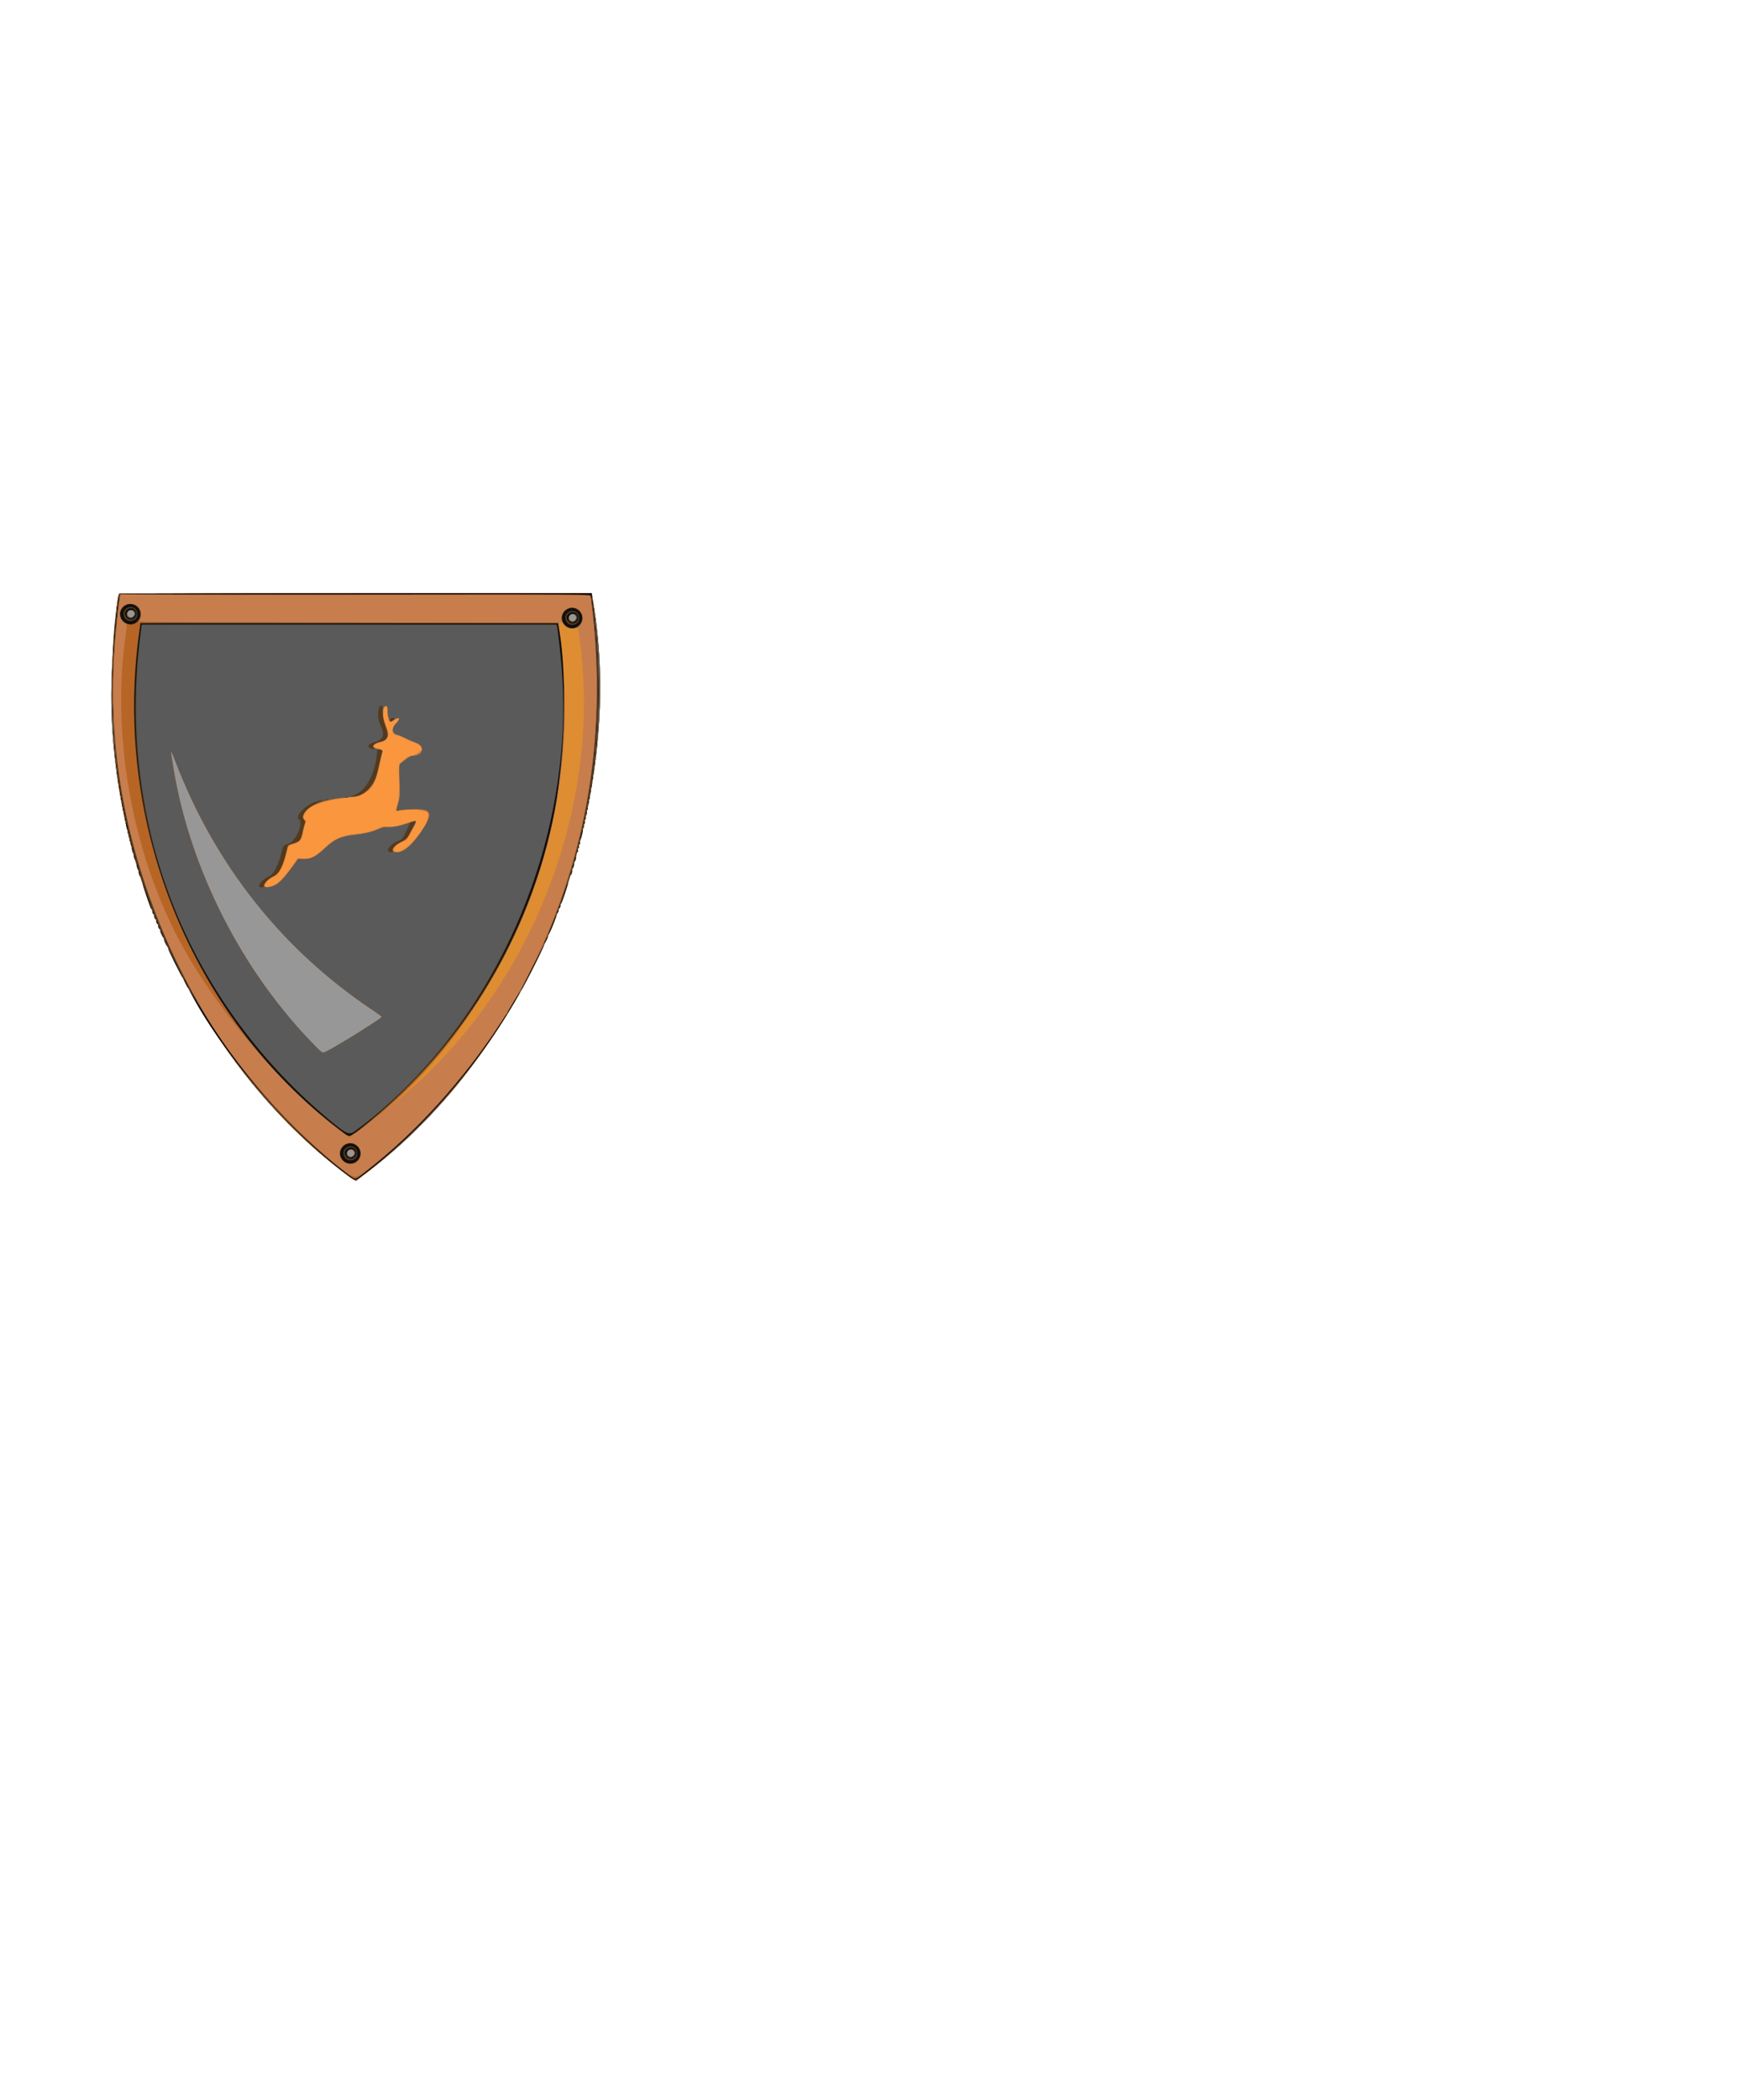 <?xml version="1.0" encoding="UTF-8" standalone="no"?>
<!-- Created with Inkscape (http://www.inkscape.org/) -->

<svg
   xmlns:dc="http://purl.org/dc/elements/1.1/"
   xmlns:cc="http://creativecommons.org/ns#"
   xmlns:rdf="http://www.w3.org/1999/02/22-rdf-syntax-ns#"
   xmlns:svg="http://www.w3.org/2000/svg"
   xmlns="http://www.w3.org/2000/svg"
   xmlns:sodipodi="http://sodipodi.sourceforge.net/DTD/sodipodi-0.dtd"
   xmlns:inkscape="http://www.inkscape.org/namespaces/inkscape"
   id="svg4585"
   version="1.1"
   inkscape:version="0.91 r13725"
   width="469.688"
   height="566.25"
   viewBox="0 0 469.688 566.25"
   sodipodi:docname="shield.svg">
  <defs
     id="defs4589" />
  <sodipodi:namedview
     pagecolor="#ffffff"
     bordercolor="#666666"
     borderopacity="1"
     objecttolerance="10"
     gridtolerance="10"
     guidetolerance="10"
     inkscape:pageopacity="0"
     inkscape:pageshadow="2"
     inkscape:window-width="1600"
     inkscape:window-height="837"
     id="namedview4587"
     showgrid="false"
     inkscape:zoom="1.183223"
     inkscape:cx="234.84375"
     inkscape:cy="283.125"
     inkscape:window-x="-8"
     inkscape:window-y="-8"
     inkscape:window-maximized="1"
     inkscape:current-layer="svg4585" />
     <g
        id="shield"
        transform="translate(30, 160), scale(0.28 0.28)">
       <path
          style="fill:#fa963e"
          d="M 226.307,559.397 C 84.126,452.157 -5.965,261.166 0.468,80.625 1.44,53.366 5.293,7.646 7.126,1.641 7.601,0.084 19.282,0 235.271,0 l 227.645,0 0.547,3.047 C 499.389,203.1 405.396,440.135 242.344,560.675 c -3.094,2.287 -5.881,4.509 -6.193,4.938 -0.313,0.429 -4.742,-2.368 -9.844,-6.216 z"
          id="path4627"
          inkscape:connector-curvature="0" />
       <path
          style="fill:#979797"
          d="M 226.307,559.397 C 84.126,452.157 -5.965,261.166 0.468,80.625 1.44,53.366 5.293,7.646 7.126,1.641 7.601,0.084 19.282,0 235.271,0 l 227.645,0 0.547,3.047 C 499.389,203.1 405.396,440.135 242.344,560.675 c -3.094,2.287 -5.881,4.509 -6.193,4.938 -0.313,0.429 -4.742,-2.368 -9.844,-6.216 z M 158.635,280.186 c 3.455,-1.737 12.969,-12.64 18.084,-20.724 l 2.591,-4.095 6.205,0.024 c 7.789,0.03 10.25,-1.248 20.042,-10.405 9.469,-8.856 20.461,-13.423 32.304,-13.423 4.34,0 16.013,-3.137 20.844,-5.602 2.692,-1.373 4.696,-1.673 8.576,-1.282 4.175,0.421 6.927,-0.095 15.693,-2.939 5.846,-1.897 10.754,-3.311 10.905,-3.142 0.973,1.087 -8.95,19.527 -10.508,19.527 -5.826,0 -14.201,8.749 -9.93,10.373 9.944,3.781 38.473,-30.746 31.32,-37.905 -2.421,-2.423 -15.812,-3.294 -24.88,-1.617 -6.764,1.25 -6.447,1.671 -4.205,-5.587 1.62,-5.248 1.833,-8.249 1.611,-22.751 -0.234,-15.3 -0.113,-16.786 1.441,-17.656 0.933,-0.523 3.098,-2.181 4.811,-3.685 1.713,-1.504 3.788,-2.734 4.612,-2.734 2.95,0 8.606,-2.987 10.731,-5.668 l 2.164,-2.73 -3.102,-1.906 c -1.706,-1.048 -4.751,-2.357 -6.767,-2.909 -2.016,-0.551 -5.847,-2.234 -8.513,-3.739 -2.666,-1.505 -5.658,-2.743 -6.647,-2.75 -5.719,-0.046 -6.772,-6.795 -1.831,-11.735 4.165,-4.165 3.297,-6.577 -1.213,-3.366 -4.943,3.519 -6.724,1.718 -6.724,-6.799 0,-2.839 -0.459,-5.446 -1.019,-5.792 -3.841,-2.374 -4.186,10.491 -0.491,18.332 4.09,8.679 1.809,14.746 -6.132,16.314 -7.473,1.476 -7.923,3.962 -1.045,5.763 2.978,0.78 4.34,1.592 4.084,2.437 -0.211,0.697 -1.368,5.697 -2.571,11.111 -6.014,27.067 -10.791,31.613 -35.973,34.24 -18.936,1.975 -27.325,4.612 -33.124,10.412 -4.958,4.958 -6.463,10.661 -2.814,10.661 1.011,0 1.112,0.424 0.412,1.731 -0.51,0.952 -1.621,4.855 -2.47,8.672 -2.061,9.268 -3.116,10.716 -8.886,12.195 -5.386,1.38 -5.746,1.853 -7.424,9.746 -2.455,11.544 -7.099,19.717 -12.783,22.498 -5.093,2.492 -9.444,7.149 -8.343,8.93 0.789,1.276 6.494,0.223 10.965,-2.024 z"
          id="path4625"
          inkscape:connector-curvature="0" />
       <path
          style="fill:#de8d32"
          d="M 226.307,559.397 C 84.126,452.157 -5.965,261.166 0.468,80.625 1.44,53.366 5.293,7.646 7.126,1.641 7.601,0.084 19.282,0 235.271,0 l 227.645,0 0.547,3.047 C 499.389,203.1 405.396,440.135 242.344,560.675 c -3.094,2.287 -5.881,4.509 -6.193,4.938 -0.313,0.429 -4.742,-2.368 -9.844,-6.216 z m 7.499,-18.694 c 0.746,-1.19 0.746,-2.091 0,-3.281 -2.628,-4.193 -8.3,-0.795 -5.963,3.573 1.225,2.289 4.444,2.131 5.963,-0.291 z m -25.409,-100.2 c 11.237,-5.686 52.228,-31.291 52.228,-32.624 0,-0.397 -3.691,-3.178 -8.203,-6.18 C 165.453,343.837 100.309,261.984 62.178,162.656 c -5.442,-14.177 -5.494,-14.015 -2.071,6.562 16.127,96.969 66.112,194.972 135.44,265.547 8.641,8.797 7.665,8.361 12.85,5.737 z M 158.635,280.186 c 3.455,-1.737 12.969,-12.64 18.084,-20.724 l 2.591,-4.095 6.205,0.024 c 7.789,0.03 10.25,-1.248 20.042,-10.405 9.469,-8.856 20.461,-13.423 32.304,-13.423 4.34,0 16.013,-3.137 20.844,-5.602 2.692,-1.373 4.696,-1.673 8.576,-1.282 4.175,0.421 6.927,-0.095 15.693,-2.939 5.846,-1.897 10.754,-3.311 10.905,-3.142 0.973,1.087 -8.95,19.527 -10.508,19.527 -5.826,0 -14.201,8.749 -9.93,10.373 9.944,3.781 38.473,-30.746 31.32,-37.905 -2.421,-2.423 -15.812,-3.294 -24.88,-1.617 -6.764,1.25 -6.447,1.671 -4.205,-5.587 1.62,-5.248 1.833,-8.249 1.611,-22.751 -0.234,-15.3 -0.113,-16.786 1.441,-17.656 0.933,-0.523 3.098,-2.181 4.811,-3.685 1.713,-1.504 3.788,-2.734 4.612,-2.734 2.95,0 8.606,-2.987 10.731,-5.668 l 2.164,-2.73 -3.102,-1.906 c -1.706,-1.048 -4.751,-2.357 -6.767,-2.909 -2.016,-0.551 -5.847,-2.234 -8.513,-3.739 -2.666,-1.505 -5.658,-2.743 -6.647,-2.75 -5.719,-0.046 -6.772,-6.795 -1.831,-11.735 4.165,-4.165 3.297,-6.577 -1.213,-3.366 -4.943,3.519 -6.724,1.718 -6.724,-6.799 0,-2.839 -0.459,-5.446 -1.019,-5.792 -3.841,-2.374 -4.186,10.491 -0.491,18.332 4.09,8.679 1.809,14.746 -6.132,16.314 -7.473,1.476 -7.923,3.962 -1.045,5.763 2.978,0.78 4.34,1.592 4.084,2.437 -0.211,0.697 -1.368,5.697 -2.571,11.111 -6.014,27.067 -10.791,31.613 -35.973,34.24 -18.936,1.975 -27.325,4.612 -33.124,10.412 -4.958,4.958 -6.463,10.661 -2.814,10.661 1.011,0 1.112,0.424 0.412,1.731 -0.51,0.952 -1.621,4.855 -2.47,8.672 -2.061,9.268 -3.116,10.716 -8.886,12.195 -5.386,1.38 -5.746,1.853 -7.424,9.746 -2.455,11.544 -7.099,19.717 -12.783,22.498 -5.093,2.492 -9.444,7.149 -8.343,8.93 0.789,1.276 6.494,0.223 10.965,-2.024 z M 447.556,25.078 c 0.746,-1.19 0.746,-2.091 0,-3.281 -1.519,-2.423 -4.738,-2.58 -5.963,-0.291 -2.337,4.367 3.334,7.765 5.963,3.573 z m -425.625,-3.75 c 0.746,-1.19 0.746,-2.091 0,-3.281 -2.628,-4.193 -8.3,-0.795 -5.963,3.573 1.225,2.289 4.444,2.131 5.963,-0.291 z"
          id="path4623"
          inkscape:connector-curvature="0" />
       <path
          style="fill:#c87d4d"
          d="M 226.307,559.397 C 84.126,452.157 -5.965,261.166 0.468,80.625 1.44,53.366 5.293,7.646 7.126,1.641 7.601,0.084 19.282,0 235.271,0 l 227.645,0 0.547,3.047 C 499.389,203.1 405.396,440.135 242.344,560.675 c -3.094,2.287 -5.881,4.509 -6.193,4.938 -0.313,0.429 -4.742,-2.368 -9.844,-6.216 z m 7.499,-18.694 c 0.746,-1.19 0.746,-2.091 0,-3.281 -2.628,-4.193 -8.3,-0.795 -5.963,3.573 1.225,2.289 4.444,2.131 5.963,-0.291 z m 22.601,-37.266 c 0.933,-1.031 1.486,-1.875 1.228,-1.875 -0.258,0 -1.232,0.844 -2.166,1.875 -0.933,1.031 -1.486,1.875 -1.228,1.875 0.258,0 1.232,-0.844 2.166,-1.875 z m 24.375,-19.561 C 405.73,380.088 474.249,202.091 450.989,41.719 c -0.523,-3.609 -0.96,-7.019 -0.97,-7.577 -0.012,-0.651 -1.804,-0.867 -5.001,-0.601 -4.584,0.38 -5.215,0.18 -7.897,-2.501 -4.716,-4.716 -6.262,-4.017 -5.478,2.476 2.611,21.608 3.329,29.069 4.345,45.125 9.864,155.913 -48.201,300.319 -165.52,411.644 -12.901,12.242 -9.877,10.363 10.312,-6.407 z m -72.385,-43.374 c 11.237,-5.686 52.228,-31.291 52.228,-32.624 0,-0.397 -3.691,-3.178 -8.203,-6.18 C 165.453,343.837 100.309,261.984 62.178,162.656 c -5.442,-14.177 -5.494,-14.015 -2.071,6.562 16.127,96.969 66.112,194.972 135.44,265.547 8.641,8.797 7.665,8.361 12.85,5.737 z M 158.054,280.667 c 3.757,-1.769 7.168,-5.394 15.235,-16.186 l 6.577,-8.8 5.926,-0.16 c 7.515,-0.203 10.376,-1.713 20.59,-10.864 9.141,-8.19 14.428,-10.681 26,-12.25 13.033,-1.767 16.918,-2.63 23.275,-5.173 4.597,-1.839 8.208,-2.57 13.367,-2.705 5.078,-0.133 9.446,-1 15.506,-3.078 10.111,-3.467 10.102,-3.481 4.826,7.024 -3.952,7.869 -4.478,8.479 -9.569,11.098 -11.457,5.894 -10.453,13.765 1.059,8.302 8.734,-4.144 26.858,-29.442 25.363,-35.401 -1.034,-4.118 -23.16,-6.27 -30.777,-2.993 -1.467,0.631 -1.446,0.159 0.249,-5.725 1.562,-5.42 1.827,-9.008 1.71,-23.181 -0.122,-14.862 0.043,-16.87 1.448,-17.656 0.872,-0.488 2.987,-2.118 4.7,-3.622 1.713,-1.504 3.993,-2.734 5.068,-2.734 4.466,0 13.388,-6.905 11.943,-9.242 -0.281,-0.455 -3.157,-1.795 -6.39,-2.979 -3.234,-1.184 -8.2,-3.296 -11.036,-4.693 -2.836,-1.397 -6.495,-2.83 -8.131,-3.184 -4.955,-1.072 -5.297,-6.599 -0.692,-11.204 4.246,-4.246 3.283,-6.783 -1.328,-3.5 -4.784,3.406 -6.724,1.127 -6.724,-7.898 0,-3.956 -0.323,-5.112 -1.429,-5.112 -3.947,0 -3.927,9.786 0.039,19.547 3.544,8.721 1.901,12.984 -5.805,15.059 -8.059,2.17 -8.799,5.366 -1.524,6.582 4.255,0.711 4.226,0.088 0.749,16 -5.23,23.936 -10.768,28.706 -36.475,31.414 -24.705,2.602 -43.094,13.1 -35.772,20.422 1.253,1.253 1.151,2.426 -0.929,10.622 -2.708,10.675 -2.507,10.394 -9.023,12.598 -5.719,1.934 -5.743,1.968 -7.734,10.674 -2.148,9.396 -6.851,18.445 -10.548,20.292 -13.737,6.865 -13.495,15.184 0.254,8.709 z M 447.556,25.078 c 0.746,-1.19 0.746,-2.091 0,-3.281 -1.519,-2.423 -4.738,-2.58 -5.963,-0.291 -2.337,4.367 3.334,7.765 5.963,3.573 z m -425.625,-3.75 c 0.746,-1.19 0.746,-2.091 0,-3.281 -2.628,-4.193 -8.3,-0.795 -5.963,3.573 1.225,2.289 4.444,2.131 5.963,-0.291 z"
          id="path4621"
          inkscape:connector-curvature="0" />
       <path
          style="fill:#b76525"
          d="M 226.307,559.397 C 84.126,452.157 -5.965,261.166 0.468,80.625 1.44,53.366 5.293,7.646 7.126,1.641 7.601,0.084 19.282,0 235.271,0 l 227.645,0 0.547,3.047 C 499.389,203.1 405.396,440.135 242.344,560.675 c -3.094,2.287 -5.881,4.509 -6.193,4.938 -0.313,0.429 -4.742,-2.368 -9.844,-6.216 z m 18.509,-2.649 C 406.111,433.826 491.052,220.858 462.827,10.142 L 461.657,1.406 235.17,1.17 8.683,0.934 7.555,9.607 C -18.657,211.07 52.083,404.931 199.236,534.907 c 34.424,30.406 34.373,30.381 45.58,21.841 z m -19.712,-8.681 c -7.392,-4.097 -5.981,-15.666 2.24,-18.379 3.922,-1.294 6.648,-0.587 10.067,2.613 8.668,8.115 -1.835,21.57 -12.307,15.766 z m 8.703,-7.364 c 0.746,-1.19 0.746,-2.091 0,-3.281 -2.628,-4.193 -8.3,-0.795 -5.963,3.573 1.225,2.289 4.444,2.131 5.963,-0.291 z M 221.25,517.863 C 164.135,474.919 100.327,399.545 65.388,333.75 19.695,247.701 -0.013,134.671 14.062,39.375 15.367,30.543 15.255,29.27 13.115,28.59 8.691,27.186 6.971,18.055 10.327,13.788 17.621,4.515 33.169,13.714 27.789,24.119 l -1.44,2.784 11.904,0.607 c 6.547,0.334 97.592,0.609 202.321,0.611 l 190.418,0.004 0.651,5.391 c 2.611,21.608 3.329,29.069 4.345,45.125 C 446.828,249.983 363.437,431.221 232.031,521.914 l -2.812,1.941 -7.969,-5.992 z m -12.853,-77.36 c 11.237,-5.686 52.228,-31.291 52.228,-32.624 0,-0.397 -3.691,-3.178 -8.203,-6.18 C 165.453,343.837 100.309,261.984 62.178,162.656 c -5.442,-14.177 -5.494,-14.015 -2.071,6.562 16.127,96.969 66.112,194.972 135.44,265.547 8.641,8.797 7.665,8.361 12.85,5.737 z M 157.176,281.315 c 4.699,-2.134 9.908,-7.524 17.403,-18.007 l 5.605,-7.839 4.98,0.316 c 7.074,0.448 12.024,-2.065 21.333,-10.834 9.072,-8.545 14.758,-10.989 29.285,-12.583 9.791,-1.075 16.951,-2.953 23.159,-6.075 3.276,-1.647 4.966,-2.006 6.576,-1.394 3.027,1.151 11.518,-0.344 20.436,-3.599 8.767,-3.2 8.696,-3.361 3.282,7.418 -3.887,7.739 -4.539,8.516 -8.672,10.344 -10.078,4.456 -12.551,10.313 -4.355,10.313 12.147,0 36.166,-34.587 27.818,-40.057 -2.73,-1.789 -18.285,-1.968 -25.822,-0.297 -4.123,0.914 -4.027,1.329 -1.612,-6.993 1.708,-5.886 1.839,-8.113 1.276,-21.692 -0.586,-14.121 -0.509,-15.23 1.143,-16.601 6.169,-5.118 9.278,-7.173 10.852,-7.173 11.119,0 13.27,-9.302 3.03,-13.107 -3.568,-1.326 -8.386,-3.418 -10.706,-4.649 -2.32,-1.231 -5.48,-2.502 -7.021,-2.824 -4.556,-0.952 -4.973,-6.455 -0.794,-10.505 4.93,-4.779 3.44,-7.735 -1.815,-3.601 -1.311,1.031 -2.79,1.875 -3.286,1.875 -1.279,0 -3.338,-7.919 -2.797,-10.754 0.567,-2.967 -1.125,-5.468 -2.93,-4.329 -2.308,1.456 -2.377,9.352 -0.134,15.551 4.324,11.956 4.346,12.134 1.832,15.266 -1.364,1.7 -3.773,3.228 -6.023,3.818 -8.187,2.15 -9.017,5.41 -1.688,6.634 4.224,0.706 4.189,0.044 0.842,15.531 -5.073,23.477 -11.458,29.414 -33.841,31.468 -26.16,2.4 -47.838,14.275 -38.51,21.095 1.494,1.092 1.504,1.49 0.138,5.512 -0.809,2.384 -1.474,4.847 -1.477,5.474 -0.029,6.286 -3.229,10.59 -8.944,12.029 -5.028,1.266 -5.441,1.779 -6.903,8.577 -1.169,5.433 -3.916,12.691 -6.877,18.172 -0.955,1.767 -3.288,3.771 -5.817,4.995 -11.895,5.758 -10.901,13.946 1.034,8.526 z M 21.931,21.328 c 0.746,-1.19 0.746,-2.091 0,-3.281 -2.628,-4.193 -8.3,-0.795 -5.963,3.573 1.225,2.289 4.444,2.131 5.963,-0.291 z M 438.157,32.089 c -6.645,-5.383 -5.013,-15.402 2.937,-18.026 10.985,-3.625 18.232,11.55 8.703,18.224 -2.779,1.947 -9.126,1.839 -11.64,-0.198 z m 9.399,-7.01 c 0.746,-1.19 0.746,-2.091 0,-3.281 -1.519,-2.423 -4.738,-2.58 -5.963,-0.291 -2.337,4.367 3.334,7.765 5.963,3.573 z"
          id="path4619"
          inkscape:connector-curvature="0" />
       <path
          style="fill:#5a5a5a"
          d="M 226.307,559.397 C 84.126,452.157 -5.965,261.166 0.468,80.625 1.44,53.366 5.293,7.646 7.126,1.641 7.601,0.084 19.282,0 235.271,0 l 227.645,0 0.547,3.047 C 499.389,203.1 405.396,440.135 242.344,560.675 c -3.094,2.287 -5.881,4.509 -6.193,4.938 -0.313,0.429 -4.742,-2.368 -9.844,-6.216 z m 23.451,-6.239 C 410.491,424.935 489.245,224.607 463.072,10.547 l -1.175,-9.609 -226.626,0 -226.626,0 -0.539,3.047 C 7.388,8.05 5.028,29.319 3.556,45 -14.633,238.77 79.884,452.738 232.018,562.191 c 3.462,2.491 2.995,2.728 17.74,-9.034 z M 223.5,546.188 c -3.408,-3.408 -4.144,-7.252 -2.14,-11.171 4.063,-7.944 16.176,-6.83 18.503,1.702 2.735,10.027 -9.009,16.822 -16.363,9.469 z m 10.306,-5.484 c 0.746,-1.19 0.746,-2.091 0,-3.281 -2.628,-4.193 -8.3,-0.795 -5.963,3.573 1.225,2.289 4.444,2.131 5.963,-0.291 z m -13.164,-23.478 C 76.903,407.746 1.471,221.483 26.774,38.509 27.517,33.134 28.125,28.598 28.125,28.428 c 0,-0.169 90.594,-0.201 201.321,-0.071 L 430.766,28.594 431.879,37.5 c 22.519,180.221 -40.566,348.544 -173.612,463.225 -28.156,24.27 -27.692,24.066 -37.625,16.5 z m -12.245,-76.722 c 11.237,-5.686 52.228,-31.291 52.228,-32.624 0,-0.397 -3.691,-3.178 -8.203,-6.18 C 165.453,343.837 100.309,261.984 62.178,162.656 c -5.442,-14.177 -5.494,-14.015 -2.071,6.562 16.127,96.969 66.112,194.972 135.44,265.547 8.641,8.797 7.665,8.361 12.85,5.737 z M 157.176,281.315 c 4.691,-2.13 9.908,-7.523 17.356,-17.942 l 5.557,-7.774 5.063,0.235 c 7.187,0.333 12.092,-2.168 21.346,-10.884 9.072,-8.545 14.758,-10.989 29.285,-12.583 9.249,-1.015 16.941,-2.942 22.066,-5.528 2.232,-1.126 5.451,-1.675 9.844,-1.679 4.708,-0.004 9.037,-0.811 15.531,-2.895 4.952,-1.589 9.262,-2.89 9.578,-2.89 3.41,0 -8.255,17.252 -13.405,19.826 -8.936,4.466 -11.31,10.174 -4.231,10.174 7.501,0 16.542,-8.428 26.982,-25.152 8.677,-13.899 5.443,-17.435 -14.802,-16.187 -14.519,0.896 -13.005,1.751 -10.736,-6.067 1.689,-5.818 1.821,-8.092 1.26,-21.633 -0.586,-14.121 -0.509,-15.23 1.143,-16.601 6.169,-5.118 9.278,-7.173 10.852,-7.173 11.119,0 13.27,-9.302 3.03,-13.107 -3.568,-1.326 -8.386,-3.418 -10.706,-4.649 -2.32,-1.231 -5.48,-2.502 -7.021,-2.824 -4.556,-0.952 -4.973,-6.455 -0.794,-10.505 5.157,-4.998 3.708,-7.252 -2.305,-3.586 l -3.09,1.884 -1.398,-3.347 c -0.769,-1.841 -1.3,-5.012 -1.18,-7.047 0.269,-4.56 -1.133,-6.324 -3.303,-4.155 -2.323,2.323 -1.983,10.527 0.729,17.562 4.176,10.832 3.091,14.487 -4.797,16.148 -8.407,1.771 -8.918,5.989 -0.903,7.458 2.877,0.527 3.468,0.975 2.964,2.242 -0.347,0.871 -1.651,6.224 -2.898,11.896 -3.548,16.131 -4.052,17.326 -9.731,23.053 -6.419,6.473 -10.537,7.948 -25.803,9.244 -24.851,2.109 -44.072,13.312 -36.74,21.413 0.912,1.008 1.165,2.126 0.682,3.009 -0.423,0.773 -1.486,4.655 -2.362,8.626 -1.796,8.145 -2.375,8.843 -9.179,11.061 l -4.874,1.589 -1.539,6.471 c -3.327,13.992 -6.983,20.984 -12.169,23.272 -4.514,1.991 -9.288,6.645 -9.288,9.053 0,2.405 4.684,2.402 9.988,-0.007 z M 437.25,30.562 c -3.408,-3.408 -4.144,-7.252 -2.14,-11.171 4.063,-7.944 16.176,-6.83 18.503,1.702 2.735,10.026 -9.009,16.822 -16.363,9.469 z m 10.306,-5.484 c 0.746,-1.19 0.746,-2.091 0,-3.281 -1.519,-2.423 -4.738,-2.58 -5.963,-0.291 -2.337,4.367 3.334,7.765 5.963,3.573 z M 11.625,26.812 C 8.217,23.404 7.481,19.561 9.485,15.641 13.505,7.781 25.73,8.792 27.96,17.168 30.721,27.546 19.176,34.363 11.625,26.812 Z m 10.306,-5.484 c 0.746,-1.19 0.746,-2.091 0,-3.281 -2.628,-4.193 -8.3,-0.795 -5.963,3.573 1.225,2.289 4.444,2.131 5.963,-0.291 z"
          id="path4617"
          inkscape:connector-curvature="0" />
       <path
          style="fill:#543a1c"
          d="M 228.619,560.95 C 122.26,483.129 36.868,343.989 10.858,206.125 -0.649,145.133 -2.414,49.025 7.12,2.578 L 7.649,0 235.245,0 462.841,0 463.9,7.734 C 492.275,214.947 415.195,417.076 257.812,548.164 c -22.632,18.85 -21.552,18.378 -29.194,12.786 z m 21.139,-7.793 C 410.491,424.935 489.245,224.607 463.072,10.547 l -1.175,-9.609 -226.626,0 -226.626,0 -0.539,3.047 C 7.388,8.05 5.028,29.319 3.556,45 -14.633,238.77 79.884,452.738 232.018,562.191 c 3.462,2.491 2.995,2.728 17.74,-9.034 z M 223.5,546.188 c -3.408,-3.408 -4.144,-7.252 -2.14,-11.171 4.063,-7.944 16.176,-6.83 18.503,1.702 2.735,10.027 -9.009,16.822 -16.363,9.469 z m 10.875,-5.25 c 0.713,-1.332 0.713,-2.418 0,-3.75 -1.771,-3.309 -7.5,-1.877 -7.5,1.875 0,3.752 5.729,5.184 7.5,1.875 z M 220.642,517.225 C 76.903,407.746 1.471,221.483 26.774,38.509 27.517,33.134 28.125,28.598 28.125,28.428 c 0,-0.169 90.594,-0.201 201.321,-0.071 L 430.766,28.594 431.879,37.5 c 22.519,180.221 -40.566,348.544 -173.612,463.225 -28.156,24.27 -27.692,24.066 -37.625,16.5 z m 16.7,-1.367 C 379.894,408.955 460.168,207.468 429.699,33.047 L 429.166,30 229.299,30 29.433,30 28.312,39.141 C 5.421,225.784 75.563,401.113 217.89,513.013 c 12.378,9.732 10.612,9.474 19.452,2.844 z M 142.5,281.434 c 0,-2.294 5.287,-7.253 9.692,-9.09 4.185,-1.746 8.915,-10.652 11.598,-21.838 1.861,-7.759 2.137,-8.122 7.275,-9.56 6.505,-1.821 14.404,-19.89 10.078,-23.054 -5.471,-4 8.944,-16.84 20.889,-18.607 l 3.75,-0.555 -3.333,1.304 c -12.798,5.006 -20.652,13.656 -16.532,18.208 0.912,1.008 1.165,2.126 0.682,3.009 -0.423,0.773 -1.486,4.655 -2.362,8.626 -1.796,8.145 -2.375,8.843 -9.179,11.061 l -4.874,1.589 -1.539,6.471 c -3.327,13.992 -6.983,20.984 -12.169,23.272 -4.514,1.991 -9.288,6.645 -9.288,9.053 0,1.298 -0.656,1.803 -2.344,1.803 -1.634,0 -2.344,-0.512 -2.344,-1.691 z m 124.822,-32.894 c -3.014,-1.91 3.89,-8.747 10.988,-10.88 1.631,-0.49 3.21,-2.803 5.985,-8.772 2.073,-4.458 3.819,-8.177 3.88,-8.264 0.061,-0.087 1.279,-0.451 2.708,-0.81 l 2.597,-0.652 -4.181,8.59 c -4.075,8.372 -4.326,8.662 -9.904,11.45 -5.942,2.969 -9.055,6.327 -8.121,8.761 0.605,1.576 -1.819,1.931 -3.952,0.579 z m 8.128,-40.118 c 0.677,-0.271 1.485,-0.238 1.797,0.074 0.312,0.312 -0.242,0.533 -1.23,0.492 -1.092,-0.045 -1.314,-0.267 -0.566,-0.566 z m -68.496,-10.293 c 0.645,-0.26 1.699,-0.26 2.344,0 0.645,0.26 0.117,0.473 -1.172,0.473 -1.289,0 -1.816,-0.213 -1.172,-0.473 z m 18.809,-1.895 c 0.677,-0.271 1.485,-0.238 1.797,0.074 0.312,0.312 -0.242,0.533 -1.23,0.492 -1.092,-0.045 -1.314,-0.267 -0.566,-0.566 z m 6.744,-1.173 c 12.799,-3.893 22.486,-21.635 23.736,-43.472 0.076,-1.33 0.604,-1.564 2.472,-1.096 3.084,0.774 2.972,0.36 1.461,5.378 -0.725,2.408 -2.039,8.084 -2.921,12.613 -3.206,16.462 -13.67,27.849 -25.156,27.372 -1.664,-0.069 -1.606,-0.183 0.407,-0.795 z m 16.38,-46.366 c -2.452,-1.793 -0.586,-3.965 4.582,-5.332 8.821,-2.334 10.647,-7.34 5.943,-16.288 -3.555,-6.762 -2.48,-21.076 1.403,-18.676 0.411,0.254 0.748,3.175 0.748,6.491 0,4.127 0.714,7.88 2.263,11.898 4.176,10.832 3.091,14.487 -4.797,16.148 -4.947,1.042 -8.283,4.135 -6.179,5.73 2.432,1.844 -1.441,1.874 -3.963,0.031 z m 19.631,-26.007 c -0.67,-1.084 1.159,-2.65 3.124,-2.674 1.747,-0.021 1.417,1.257 -0.66,2.553 -1.303,0.814 -2.014,0.849 -2.464,0.121 z M 437.25,30.562 c -3.408,-3.408 -4.144,-7.252 -2.14,-11.171 4.063,-7.944 16.176,-6.83 18.503,1.702 2.735,10.026 -9.009,16.822 -16.363,9.469 z m 10.875,-5.25 c 0.713,-1.332 0.713,-2.418 0,-3.75 -1.771,-3.309 -7.5,-1.877 -7.5,1.875 0,3.752 5.729,5.184 7.5,1.875 z m -436.5,1.5 C 8.217,23.404 7.481,19.561 9.485,15.641 13.505,7.781 25.73,8.792 27.96,17.168 30.721,27.546 19.176,34.363 11.625,26.812 Z m 10.875,-5.25 c 0.713,-1.332 0.713,-2.418 0,-3.75 -1.771,-3.309 -7.5,-1.877 -7.5,1.875 0,3.752 5.729,5.184 7.5,1.875 z"
          id="path4615"
          inkscape:connector-curvature="0" />
       <path
          style="fill:#120f0d"
          d="M 224.688,557.758 C 170.727,516.675 104.004,438.598 76.302,384.122 c -2.946,-5.793 -0.331,-1.87 7.402,11.105 37.272,62.539 89.807,122.599 142.106,162.457 10.595,8.075 7.993,8.24 20.295,-1.292 46.076,-35.702 94.493,-89.174 128.804,-142.252 3.25,-5.027 6.101,-9.141 6.336,-9.141 0.575,0 0.327,0.399 -9.641,15.517 -34.25,51.945 -83.254,105.148 -127.468,138.39 -10.254,7.709 -7.608,7.865 -19.448,-1.149 z m 0.643,-10.141 c -5.697,-3.567 -6.237,-11.261 -1.094,-15.589 9.046,-7.611 21.1,4.835 13.185,13.614 -3.37,3.738 -8.053,4.503 -12.091,1.975 z m 10.216,-3.617 c 2.247,-2.025 2.12,-7.271 -0.234,-9.625 -4.104,-4.104 -11.562,-1.079 -11.562,4.69 0,6.305 7.019,9.242 11.797,4.936 z M 226.875,542.812 c -1.031,-1.031 -1.875,-2.719 -1.875,-3.75 0,-4.622 6.634,-7.297 9.698,-3.911 4.933,5.451 -2.628,12.856 -7.823,7.661 z m 6.354,-0.522 c 3.524,-2.468 2.144,-6.978 -2.135,-6.978 -4.012,0 -5.915,5.481 -2.578,7.425 2.167,1.262 2.29,1.25 4.713,-0.447 z m -13.044,-25.856 C 76.749,407.118 1.868,220.877 27.339,36.797 l 1.07,-7.734 200.85,0 200.85,0 0.517,2.109 c 8.577,35.02 6.968,123.235 -3.236,177.422 -22.502,119.483 -92.717,234.056 -188.49,307.57 -10.845,8.324 -8.199,8.286 -18.715,0.271 z m 14.284,1.848 C 366.503,423.316 447.3,242.882 434.06,72.558 432.972,58.553 430.447,35.183 429.691,32.109 L 429.172,30 229.259,30 29.347,30 28.276,37.734 C 4.071,212.67 68.266,383.565 202.031,500.294 c 22.705,19.814 26.768,22.067 32.437,17.989 z M 381.839,403.359 c 2.799,-5.081 11.304,-18.984 11.613,-18.984 0.494,0 0.847,-0.643 -5.775,10.547 -2.975,5.027 -5.592,9.141 -5.817,9.141 -0.225,0 -0.234,-0.316 -0.021,-0.703 z m 23.405,-42.099 c 6.311,-12.455 11.618,-22.506 11.794,-22.336 0.406,0.393 -20.168,40.951 -21.947,43.264 -0.727,0.945 3.842,-8.472 10.152,-20.928 z M 71.719,375.938 c -1.306,-2.578 -2.164,-4.688 -1.907,-4.688 0.258,0 1.538,2.109 2.844,4.688 1.306,2.578 2.164,4.688 1.907,4.688 -0.258,0 -1.538,-2.109 -2.844,-4.688 z M 61.356,356.15 c -3.901,-7.789 -6.947,-14.309 -6.767,-14.488 0.179,-0.179 3.578,6.194 7.552,14.163 3.975,7.969 7.02,14.488 6.767,14.488 -0.252,0 -3.651,-6.373 -7.552,-14.163 z m -9.157,-19.162 c -2.202,-4.618 -1.893,-5.404 0.41,-1.04 1.046,1.982 1.736,3.77 1.533,3.973 -0.203,0.203 -1.077,-1.117 -1.943,-2.933 z m 365.067,0.044 c 0,-0.516 0.808,-2.414 1.796,-4.219 0.988,-1.805 1.796,-2.859 1.796,-2.344 0,0.516 -0.808,2.414 -1.796,4.219 -0.988,1.805 -1.796,2.859 -1.796,2.344 z M 48.449,328.55 c -2.202,-4.618 -1.893,-5.404 0.41,-1.04 1.046,1.982 1.736,3.77 1.533,3.973 -0.203,0.203 -1.077,-1.117 -1.943,-2.933 z m 372.679,0.025 c 0.907,-3.117 7.684,-19.138 7.973,-18.849 0.433,0.433 -4.952,14.091 -6.855,17.387 -0.768,1.33 -1.271,1.988 -1.118,1.463 z M 45.585,321.995 c -0.905,-2.358 -0.638,-2.966 0.467,-1.065 0.547,0.941 0.797,1.908 0.556,2.15 -0.241,0.241 -0.702,-0.247 -1.023,-1.084 z m -1.875,-4.688 c -0.905,-2.358 -0.638,-2.966 0.467,-1.065 0.547,0.941 0.797,1.908 0.556,2.15 -0.241,0.241 -0.702,-0.247 -1.023,-1.084 z m -1.875,-4.688 c -0.905,-2.358 -0.638,-2.966 0.467,-1.065 0.547,0.941 0.797,1.908 0.556,2.15 -0.241,0.241 -0.702,-0.247 -1.023,-1.084 z m -1.875,-4.688 c -0.905,-2.358 -0.638,-2.966 0.467,-1.065 0.547,0.941 0.797,1.908 0.556,2.15 -0.241,0.241 -0.702,-0.247 -1.023,-1.084 z m 389.444,0.036 c 0,-0.516 0.409,-1.57 0.909,-2.344 0.5,-0.773 0.909,-0.984 0.909,-0.469 0,0.516 -0.409,1.57 -0.909,2.344 -0.5,0.773 -0.909,0.984 -0.909,0.469 z M 38.016,303.087 c -2.449,-6.3 -7.979,-23.124 -7.694,-23.409 0.192,-0.192 2.285,5.238 4.652,12.066 2.367,6.828 4.167,12.552 4,12.719 -0.167,0.167 -0.599,-0.452 -0.958,-1.377 z m 393.263,0.194 c 0,-0.516 0.409,-1.57 0.909,-2.344 0.5,-0.773 0.909,-0.984 0.909,-0.469 0,0.516 -0.409,1.57 -0.909,2.344 -0.5,0.773 -0.909,0.984 -0.909,0.469 z m 2.028,-5.156 c 0.264,-0.773 1.852,-5.546 3.528,-10.606 1.676,-5.06 3.211,-9.036 3.412,-8.835 0.456,0.456 -5.923,19.519 -6.788,20.286 -0.348,0.309 -0.416,-0.072 -0.152,-0.845 z M 26.786,270.402 c -0.345,-1.374 -0.446,-2.679 -0.225,-2.9 0.221,-0.221 0.684,0.722 1.029,2.096 0.345,1.374 0.446,2.679 0.225,2.9 -0.221,0.221 -0.684,-0.722 -1.029,-2.096 z m 415.846,0.536 c 0,-0.773 0.363,-2.25 0.806,-3.281 0.508,-1.182 0.806,-1.355 0.806,-0.469 0,0.773 -0.363,2.25 -0.806,3.281 -0.508,1.182 -0.806,1.355 -0.806,0.469 z M 24.911,263.839 c -0.345,-1.374 -0.446,-2.679 -0.225,-2.9 0.221,-0.221 0.684,0.722 1.029,2.096 0.345,1.374 0.446,2.679 0.225,2.9 -0.221,0.221 -0.684,-0.722 -1.029,-2.096 z M 444.507,264.375 c 0,-0.773 0.363,-2.25 0.806,-3.281 0.508,-1.182 0.806,-1.355 0.806,-0.469 0,0.773 -0.363,2.25 -0.806,3.281 -0.508,1.182 -0.806,1.355 -0.806,0.469 z m 1.875,-6.562 c 0,-0.773 0.363,-2.25 0.806,-3.281 0.508,-1.182 0.806,-1.355 0.806,-0.469 0,0.773 -0.363,2.25 -0.806,3.281 -0.508,1.182 -0.806,1.355 -0.806,0.469 z M 22.098,254.464 c -0.345,-1.374 -0.446,-2.679 -0.225,-2.9 0.221,-0.221 0.684,0.722 1.029,2.096 0.345,1.374 0.446,2.679 0.225,2.9 -0.221,0.221 -0.684,-0.722 -1.029,-2.096 z M 20.156,247.5 c -0.356,-1.621 -0.452,-3.142 -0.213,-3.381 0.239,-0.239 0.704,0.913 1.033,2.561 0.782,3.908 0.024,4.665 -0.82,0.82 z m 428.98,0.391 c 0.045,-1.092 0.267,-1.314 0.566,-0.566 0.271,0.677 0.238,1.485 -0.074,1.797 -0.312,0.312 -0.533,-0.242 -0.492,-1.23 z m 0.938,-3.75 c 0.045,-1.092 0.267,-1.314 0.566,-0.566 0.271,0.677 0.238,1.485 -0.074,1.797 -0.312,0.312 -0.533,-0.242 -0.492,-1.23 z m -431.25,-2.812 c 0.045,-1.092 0.267,-1.314 0.566,-0.566 0.271,0.677 0.238,1.485 -0.074,1.797 -0.312,0.312 -0.533,-0.242 -0.492,-1.23 z m 432.188,-0.938 c 0.045,-1.092 0.267,-1.314 0.566,-0.566 0.271,0.677 0.238,1.485 -0.074,1.797 -0.312,0.312 -0.533,-0.242 -0.492,-1.23 z m -433.125,-2.812 c 0.045,-1.092 0.267,-1.314 0.566,-0.566 0.271,0.677 0.238,1.485 -0.074,1.797 -0.312,0.312 -0.533,-0.242 -0.492,-1.23 z M 451.977,237.188 c -0.036,-0.773 0.521,-3.516 1.239,-6.094 0.717,-2.578 1.334,-4.055 1.37,-3.281 0.036,0.773 -0.521,3.516 -1.239,6.094 -0.717,2.578 -1.334,4.055 -1.37,3.281 z M 16.949,233.828 c 0.045,-1.092 0.267,-1.314 0.566,-0.566 0.271,0.677 0.238,1.485 -0.074,1.797 -0.312,0.312 -0.533,-0.242 -0.492,-1.23 z m -0.938,-3.75 c 0.045,-1.092 0.267,-1.314 0.566,-0.566 0.271,0.677 0.238,1.485 -0.074,1.797 -0.312,0.312 -0.533,-0.242 -0.492,-1.23 z m -1.428,-5.599 c -0.353,-1.881 -0.454,-3.608 -0.225,-3.837 0.229,-0.229 0.705,1.123 1.058,3.004 0.353,1.881 0.454,3.608 0.225,3.837 -0.229,0.229 -0.705,-1.123 -1.058,-3.004 z m 440.178,-0.026 c 0.045,-1.092 0.267,-1.314 0.566,-0.566 0.271,0.677 0.238,1.485 -0.074,1.797 -0.312,0.312 -0.533,-0.242 -0.492,-1.23 z m 0.938,-3.75 c 0.045,-1.092 0.267,-1.314 0.566,-0.566 0.271,0.677 0.238,1.485 -0.074,1.797 -0.312,0.312 -0.533,-0.242 -0.492,-1.23 z M 13.273,217.5 c 0,-1.289 0.213,-1.816 0.473,-1.172 0.26,0.645 0.26,1.699 0,2.344 -0.26,0.645 -0.473,0.117 -0.473,-1.172 z m 443.437,-0.938 c 0,-1.289 0.213,-1.816 0.473,-1.172 0.26,0.645 0.26,1.699 0,2.344 -0.26,0.645 -0.473,0.117 -0.473,-1.172 z m -444.375,-3.75 c 0,-1.289 0.213,-1.816 0.473,-1.172 0.26,0.645 0.26,1.699 0,2.344 -0.26,0.645 -0.473,0.117 -0.473,-1.172 z M 457.648,211.875 c 0,-1.289 0.213,-1.816 0.473,-1.172 0.26,0.645 0.26,1.699 0,2.344 -0.26,0.645 -0.473,0.117 -0.473,-1.172 z m -446.25,-3.75 c 0,-1.289 0.213,-1.816 0.473,-1.172 0.26,0.645 0.26,1.699 0,2.344 -0.26,0.645 -0.473,0.117 -0.473,-1.172 z m 447.187,-0.938 c 0,-1.289 0.213,-1.816 0.473,-1.172 0.26,0.645 0.26,1.699 0,2.344 -0.26,0.645 -0.473,0.117 -0.473,-1.172 z m -448.125,-3.75 c 0,-1.289 0.213,-1.816 0.473,-1.172 0.26,0.645 0.26,1.699 0,2.344 -0.26,0.645 -0.473,0.117 -0.473,-1.172 z m 449.062,-1.875 c 0,-1.289 0.213,-1.816 0.473,-1.172 0.26,0.645 0.26,1.699 0,2.344 -0.26,0.645 -0.473,0.117 -0.473,-1.172 z M 9.558,198.281 c 0.019,-1.547 0.229,-2.066 0.467,-1.154 0.238,0.912 0.222,2.178 -0.035,2.812 -0.257,0.635 -0.451,-0.112 -0.432,-1.658 z m 450.938,-1.875 c 0.019,-1.547 0.229,-2.066 0.467,-1.154 0.238,0.912 0.222,2.178 -0.035,2.812 -0.257,0.635 -0.451,-0.112 -0.432,-1.658 z m -451.875,-3.75 c 0.019,-1.547 0.229,-2.066 0.467,-1.154 0.238,0.912 0.222,2.178 -0.035,2.812 -0.257,0.635 -0.451,-0.112 -0.432,-1.658 z m 452.813,-1.875 c 0.019,-1.547 0.229,-2.066 0.467,-1.154 0.238,0.912 0.222,2.178 -0.035,2.812 -0.257,0.635 -0.451,-0.112 -0.432,-1.658 z m -453.75,-3.75 c 0.019,-1.547 0.229,-2.066 0.467,-1.154 0.238,0.912 0.222,2.178 -0.035,2.812 -0.257,0.635 -0.451,-0.112 -0.432,-1.658 z M 462.405,184.688 c 0,-1.805 0.193,-2.543 0.429,-1.641 0.236,0.902 0.236,2.379 0,3.281 -0.236,0.902 -0.429,0.164 -0.429,-1.641 z M 6.745,180.469 c 0.019,-1.547 0.229,-2.066 0.467,-1.154 0.238,0.912 0.222,2.178 -0.035,2.812 -0.257,0.635 -0.451,-0.112 -0.432,-1.658 z M 463.342,178.125 c 0,-1.805 0.193,-2.543 0.429,-1.641 0.236,0.902 0.236,2.379 0,3.281 -0.236,0.902 -0.429,0.164 -0.429,-1.641 z M 5.843,173.438 c 0,-1.805 0.193,-2.543 0.429,-1.641 0.236,0.902 0.236,2.379 0,3.281 -0.236,0.902 -0.429,0.164 -0.429,-1.641 z M 464.299,171.094 c 0.01,-2.062 0.202,-2.796 0.427,-1.63 0.224,1.166 0.216,2.854 -0.019,3.75 -0.235,0.896 -0.418,-0.058 -0.408,-2.12 z M 4.905,165.938 c 0,-1.805 0.193,-2.543 0.429,-1.641 0.236,0.902 0.236,2.379 0,3.281 -0.236,0.902 -0.429,0.164 -0.429,-1.641 z M 465.236,163.594 c 0.01,-2.062 0.202,-2.796 0.427,-1.63 0.224,1.166 0.216,2.854 -0.019,3.75 -0.235,0.896 -0.418,-0.058 -0.408,-2.12 z M 4.005,157.5 c 0,-2.32 0.183,-3.27 0.406,-2.109 0.223,1.16 0.223,3.059 0,4.219 C 4.188,160.77 4.005,159.82 4.005,157.5 Z M 466.193,154.688 c 0,-2.32 0.183,-3.27 0.406,-2.109 0.223,1.16 0.223,3.059 0,4.219 -0.223,1.16 -0.406,0.211 -0.406,-2.109 z M 3.081,147.656 c 0.007,-2.578 0.189,-3.522 0.405,-2.096 0.215,1.425 0.21,3.534 -0.013,4.688 -0.223,1.153 -0.399,-0.013 -0.392,-2.591 z m 464.085,-3.75 c 0.006,-3.094 0.18,-4.246 0.389,-2.561 0.209,1.685 0.204,4.216 -0.01,5.625 -0.214,1.409 -0.385,0.03 -0.379,-3.064 z M 2.175,135 c 0,-3.352 0.17,-4.723 0.378,-3.047 0.208,1.676 0.208,4.418 0,6.094 C 2.345,139.723 2.175,138.352 2.175,135 Z M 468.128,129.375 c 0,-3.867 0.165,-5.449 0.368,-3.516 0.202,1.934 0.202,5.098 0,7.031 -0.202,1.934 -0.368,0.352 -0.368,-3.516 z m -466.829,-15 c 0,-6.445 0.15,-9.082 0.333,-5.859 0.183,3.223 0.183,8.496 0,11.719 -0.183,3.223 -0.333,0.586 -0.333,-5.859 z M 469.159,94.688 c 0,-13.664 0.131,-19.254 0.291,-12.422 0.16,6.832 0.16,18.012 0,24.844 -0.16,6.832 -0.291,1.242 -0.291,-12.422 z M 1.295,74.531 c 0.002,-6.188 0.154,-8.597 0.337,-5.354 0.184,3.243 0.182,8.305 -0.003,11.25 -0.185,2.945 -0.336,0.291 -0.334,-5.896 z M 468.128,59.062 c 0,-3.867 0.165,-5.449 0.368,-3.516 0.202,1.934 0.202,5.098 0,7.031 -0.202,1.934 -0.368,0.352 -0.368,-3.516 z M 2.183,53.906 c 0.004,-3.609 0.174,-4.971 0.377,-3.026 0.203,1.945 0.2,4.898 -0.008,6.562 -0.207,1.664 -0.373,0.073 -0.369,-3.537 z M 467.156,45 c 0,-2.836 0.176,-3.996 0.391,-2.578 0.215,1.418 0.215,3.738 0,5.156 -0.215,1.418 -0.391,0.258 -0.391,-2.578 z M 3.093,41.25 c 0,-2.836 0.176,-3.996 0.391,-2.578 0.215,1.418 0.215,3.738 0,5.156 C 3.269,45.246 3.093,44.086 3.093,41.25 Z M 466.193,33.75 c 0,-2.32 0.183,-3.27 0.406,-2.109 0.223,1.16 0.223,3.059 0,4.219 -0.223,1.16 -0.406,0.211 -0.406,-2.109 z M 3.986,30.469 c 0.01,-2.062 0.202,-2.796 0.427,-1.63 0.224,1.166 0.216,2.854 -0.019,3.75 C 4.159,33.485 3.976,32.531 3.986,30.469 Z M 439.081,31.992 c -5.697,-3.567 -6.237,-11.261 -1.094,-15.589 9.046,-7.611 21.1,4.835 13.185,13.614 -3.37,3.738 -8.053,4.503 -12.091,1.975 z m 10.216,-3.617 C 451.544,26.35 451.417,21.104 449.062,18.75 444.958,14.646 437.5,17.671 437.5,23.44 c 0,6.305 7.019,9.242 11.797,4.936 z M 440.625,27.188 c -1.031,-1.031 -1.875,-2.719 -1.875,-3.75 0,-4.622 6.634,-7.297 9.698,-3.911 4.933,5.451 -2.628,12.856 -7.823,7.661 z m 6.354,-0.522 c 3.524,-2.468 2.144,-6.978 -2.135,-6.978 -4.012,0 -5.915,5.481 -2.578,7.425 2.167,1.262 2.29,1.25 4.713,-0.447 z M 13.456,28.242 C 7.759,24.675 7.219,16.981 12.362,12.653 c 9.046,-7.611 21.1,4.835 13.185,13.614 -3.37,3.738 -8.053,4.503 -12.091,1.975 z M 23.672,24.625 C 25.919,22.6 25.792,17.354 23.438,15 19.333,10.896 11.875,13.921 11.875,19.69 c 0,6.305 7.019,9.242 11.797,4.936 z M 15,23.438 c -1.031,-1.031 -1.875,-2.719 -1.875,-3.75 0,-4.622 6.634,-7.297 9.698,-3.911 C 27.757,21.228 20.195,28.633 15,23.438 Z m 6.354,-0.522 c 3.524,-2.468 2.144,-6.978 -2.135,-6.978 -4.012,0 -5.915,5.481 -2.578,7.425 2.167,1.262 2.29,1.25 4.713,-0.447 z m 443.883,1.928 c 0.01,-2.062 0.202,-2.796 0.427,-1.63 0.224,1.166 0.216,2.854 -0.019,3.75 -0.235,0.896 -0.418,-0.058 -0.408,-2.12 z M 4.943,21.562 c 0,-2.32 0.183,-3.27 0.406,-2.109 0.223,1.16 0.223,3.059 0,4.219 C 5.126,24.832 4.943,23.883 4.943,21.562 Z M 464.28,15.938 c 0,-1.805 0.193,-2.543 0.429,-1.641 0.236,0.902 0.236,2.379 0,3.281 C 464.473,18.48 464.28,17.742 464.28,15.938 Z M 5.843,14.062 c 0,-1.805 0.193,-2.543 0.429,-1.641 0.236,0.902 0.236,2.379 0,3.281 C 6.035,16.605 5.843,15.867 5.843,14.062 Z M 463.342,9.375 c 0,-1.805 0.193,-2.543 0.429,-1.641 0.236,0.902 0.236,2.379 0,3.281 -0.236,0.902 -0.429,0.164 -0.429,-1.641 z M 6.78,6.562 c 0,-1.805 0.193,-2.543 0.429,-1.641 0.236,0.902 0.236,2.379 0,3.281 C 6.973,9.105 6.78,8.367 6.78,6.562 Z M 462.188,2.809 c 0,-1.876 -0.393,-1.878 -227.344,-1.641 C 109.805,1.299 7.5,1.09 7.5,0.703 7.5,0.316 110.016,0 235.312,0 l 227.812,0 0,2.344 c 0,1.289 -0.211,2.344 -0.469,2.344 -0.258,0 -0.469,-0.845 -0.469,-1.879 z"
          id="path4613"
          inkscape:connector-curvature="0" />
     </g>
     <g id="mark"/>
</svg>
